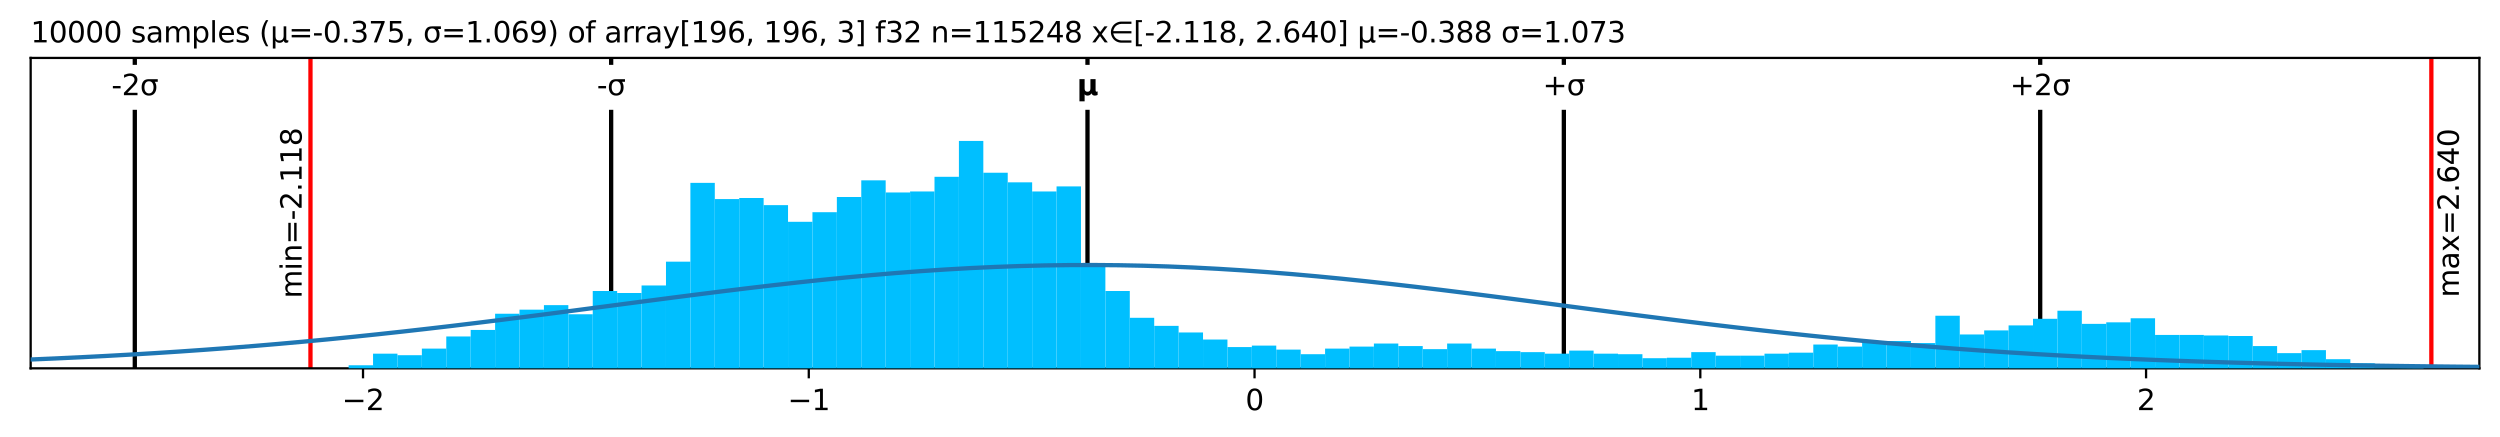 <?xml version="1.0" encoding="utf-8" standalone="no"?>
<!DOCTYPE svg PUBLIC "-//W3C//DTD SVG 1.1//EN"
  "http://www.w3.org/Graphics/SVG/1.1/DTD/svg11.dtd">
<svg xmlns:xlink="http://www.w3.org/1999/xlink" width="872.4pt" height="152.406pt" viewBox="0 0 872.4 152.406" xmlns="http://www.w3.org/2000/svg" version="1.1">
 <defs>
  <style type="text/css">*{stroke-linejoin: round; stroke-linecap: butt}</style>
 </defs>
 <g id="figure_1">
  <g id="patch_1">
   <path d="M 0 152.406 
L 872.4 152.406 
L 872.4 0 
L 0 0 
z
" style="fill: #ffffff"/>
  </g>
  <g id="axes_1">
   <g id="patch_2">
    <path d="M 10.7 128.528 
L 865.2 128.528 
L 865.2 20.214 
L 10.7 20.214 
z
" style="fill: #ffffff"/>
   </g>
   <g id="matplotlib.axis_1">
    <g id="xtick_1">
     <g id="line2d_1">
      <defs>
       <path id="m8f1de1206a" d="M 0 0 
L 0 3.5 
" style="stroke: #000000; stroke-width: 0.8"/>
      </defs>
      <g>
       <use xlink:href="#m8f1de1206a" x="126.68" y="128.528" style="stroke: #000000; stroke-width: 0.8"/>
      </g>
     </g>
     <g id="text_1">
      <!-- −2 -->
      <g transform="translate(119.309 143.127) scale(0.1 -0.1)">
       <defs>
        <path id="DejaVuSans-2212" d="M 678 2272 
L 4684 2272 
L 4684 1741 
L 678 1741 
L 678 2272 
z
" transform="scale(0.016)"/>
        <path id="DejaVuSans-32" d="M 1228 531 
L 3431 531 
L 3431 0 
L 469 0 
L 469 531 
Q 828 903 1448 1529 
Q 2069 2156 2228 2338 
Q 2531 2678 2651 2914 
Q 2772 3150 2772 3378 
Q 2772 3750 2511 3984 
Q 2250 4219 1831 4219 
Q 1534 4219 1204 4116 
Q 875 4013 500 3803 
L 500 4441 
Q 881 4594 1212 4672 
Q 1544 4750 1819 4750 
Q 2544 4750 2975 4387 
Q 3406 4025 3406 3419 
Q 3406 3131 3298 2873 
Q 3191 2616 2906 2266 
Q 2828 2175 2409 1742 
Q 1991 1309 1228 531 
z
" transform="scale(0.016)"/>
       </defs>
       <use xlink:href="#DejaVuSans-2212"/>
       <use xlink:href="#DejaVuSans-32" x="83.789"/>
      </g>
     </g>
    </g>
    <g id="xtick_2">
     <g id="line2d_2">
      <g>
       <use xlink:href="#m8f1de1206a" x="282.233" y="128.528" style="stroke: #000000; stroke-width: 0.8"/>
      </g>
     </g>
     <g id="text_2">
      <!-- −1 -->
      <g transform="translate(274.862 143.127) scale(0.1 -0.1)">
       <defs>
        <path id="DejaVuSans-31" d="M 794 531 
L 1825 531 
L 1825 4091 
L 703 3866 
L 703 4441 
L 1819 4666 
L 2450 4666 
L 2450 531 
L 3481 531 
L 3481 0 
L 794 0 
L 794 531 
z
" transform="scale(0.016)"/>
       </defs>
       <use xlink:href="#DejaVuSans-2212"/>
       <use xlink:href="#DejaVuSans-31" x="83.789"/>
      </g>
     </g>
    </g>
    <g id="xtick_3">
     <g id="line2d_3">
      <g>
       <use xlink:href="#m8f1de1206a" x="437.785" y="128.528" style="stroke: #000000; stroke-width: 0.8"/>
      </g>
     </g>
     <g id="text_3">
      <!-- 0 -->
      <g transform="translate(434.604 143.127) scale(0.1 -0.1)">
       <defs>
        <path id="DejaVuSans-30" d="M 2034 4250 
Q 1547 4250 1301 3770 
Q 1056 3291 1056 2328 
Q 1056 1369 1301 889 
Q 1547 409 2034 409 
Q 2525 409 2770 889 
Q 3016 1369 3016 2328 
Q 3016 3291 2770 3770 
Q 2525 4250 2034 4250 
z
M 2034 4750 
Q 2819 4750 3233 4129 
Q 3647 3509 3647 2328 
Q 3647 1150 3233 529 
Q 2819 -91 2034 -91 
Q 1250 -91 836 529 
Q 422 1150 422 2328 
Q 422 3509 836 4129 
Q 1250 4750 2034 4750 
z
" transform="scale(0.016)"/>
       </defs>
       <use xlink:href="#DejaVuSans-30"/>
      </g>
     </g>
    </g>
    <g id="xtick_4">
     <g id="line2d_4">
      <g>
       <use xlink:href="#m8f1de1206a" x="593.338" y="128.528" style="stroke: #000000; stroke-width: 0.8"/>
      </g>
     </g>
     <g id="text_4">
      <!-- 1 -->
      <g transform="translate(590.157 143.127) scale(0.1 -0.1)">
       <use xlink:href="#DejaVuSans-31"/>
      </g>
     </g>
    </g>
    <g id="xtick_5">
     <g id="line2d_5">
      <g>
       <use xlink:href="#m8f1de1206a" x="748.891" y="128.528" style="stroke: #000000; stroke-width: 0.8"/>
      </g>
     </g>
     <g id="text_5">
      <!-- 2 -->
      <g transform="translate(745.71 143.127) scale(0.1 -0.1)">
       <use xlink:href="#DejaVuSans-32"/>
      </g>
     </g>
    </g>
   </g>
   <g id="matplotlib.axis_2"/>
   <g id="line2d_6">
    <path d="M 47.04 128.528 
L 47.04 20.214 
" clip-path="url(#pc12b36b30b)" style="fill: none; stroke: #000000; stroke-width: 1.5; stroke-linecap: square"/>
   </g>
   <g id="line2d_7">
    <path d="M 213.267 128.528 
L 213.267 20.214 
" clip-path="url(#pc12b36b30b)" style="fill: none; stroke: #000000; stroke-width: 1.5; stroke-linecap: square"/>
   </g>
   <g id="line2d_8">
    <path d="M 379.493 128.528 
L 379.493 20.214 
" clip-path="url(#pc12b36b30b)" style="fill: none; stroke: #000000; stroke-width: 1.5; stroke-linecap: square"/>
   </g>
   <g id="line2d_9">
    <path d="M 545.719 128.528 
L 545.719 20.214 
" clip-path="url(#pc12b36b30b)" style="fill: none; stroke: #000000; stroke-width: 1.5; stroke-linecap: square"/>
   </g>
   <g id="line2d_10">
    <path d="M 711.945 128.528 
L 711.945 20.214 
" clip-path="url(#pc12b36b30b)" style="fill: none; stroke: #000000; stroke-width: 1.5; stroke-linecap: square"/>
   </g>
   <g id="line2d_11">
    <path d="M 108.34 128.528 
L 108.34 20.214 
" clip-path="url(#pc12b36b30b)" style="fill: none; stroke: #ff0000; stroke-width: 1.5; stroke-linecap: square"/>
   </g>
   <g id="line2d_12">
    <path d="M 848.445 128.528 
L 848.445 20.214 
" clip-path="url(#pc12b36b30b)" style="fill: none; stroke: #ff0000; stroke-width: 1.5; stroke-linecap: square"/>
   </g>
   <g id="patch_3">
    <path d="M 10.7 128.528 
L 10.7 20.214 
" style="fill: none; stroke: #000000; stroke-width: 0.8; stroke-linejoin: miter; stroke-linecap: square"/>
   </g>
   <g id="patch_4">
    <path d="M 865.2 128.528 
L 865.2 20.214 
" style="fill: none; stroke: #000000; stroke-width: 0.8; stroke-linejoin: miter; stroke-linecap: square"/>
   </g>
   <g id="patch_5">
    <path d="M 10.7 128.528 
L 865.2 128.528 
" style="fill: none; stroke: #000000; stroke-width: 0.8; stroke-linejoin: miter; stroke-linecap: square"/>
   </g>
   <g id="patch_6">
    <path d="M 10.7 20.214 
L 865.2 20.214 
" style="fill: none; stroke: #000000; stroke-width: 0.8; stroke-linejoin: miter; stroke-linecap: square"/>
   </g>
   <g id="text_6">
    <g id="patch_7">
     <path d="M 107.34 104.107 
L 107.34 44.635 
Q 107.34 44.635 107.34 44.635 
L 97.662 44.635 
Q 97.662 44.635 97.662 44.635 
L 97.662 104.107 
Q 97.662 104.107 97.662 104.107 
L 107.34 104.107 
Q 107.34 104.107 107.34 104.107 
z
" style="fill: #ffffff"/>
    </g>
    <!-- min=-2.118 -->
    <g transform="translate(105.26 104.107) rotate(-90) scale(0.1 -0.1)">
     <defs>
      <path id="DejaVuSans-6d" d="M 3328 2828 
Q 3544 3216 3844 3400 
Q 4144 3584 4550 3584 
Q 5097 3584 5394 3201 
Q 5691 2819 5691 2113 
L 5691 0 
L 5113 0 
L 5113 2094 
Q 5113 2597 4934 2840 
Q 4756 3084 4391 3084 
Q 3944 3084 3684 2787 
Q 3425 2491 3425 1978 
L 3425 0 
L 2847 0 
L 2847 2094 
Q 2847 2600 2669 2842 
Q 2491 3084 2119 3084 
Q 1678 3084 1418 2786 
Q 1159 2488 1159 1978 
L 1159 0 
L 581 0 
L 581 3500 
L 1159 3500 
L 1159 2956 
Q 1356 3278 1631 3431 
Q 1906 3584 2284 3584 
Q 2666 3584 2933 3390 
Q 3200 3197 3328 2828 
z
" transform="scale(0.016)"/>
      <path id="DejaVuSans-69" d="M 603 3500 
L 1178 3500 
L 1178 0 
L 603 0 
L 603 3500 
z
M 603 4863 
L 1178 4863 
L 1178 4134 
L 603 4134 
L 603 4863 
z
" transform="scale(0.016)"/>
      <path id="DejaVuSans-6e" d="M 3513 2113 
L 3513 0 
L 2938 0 
L 2938 2094 
Q 2938 2591 2744 2837 
Q 2550 3084 2163 3084 
Q 1697 3084 1428 2787 
Q 1159 2491 1159 1978 
L 1159 0 
L 581 0 
L 581 3500 
L 1159 3500 
L 1159 2956 
Q 1366 3272 1645 3428 
Q 1925 3584 2291 3584 
Q 2894 3584 3203 3211 
Q 3513 2838 3513 2113 
z
" transform="scale(0.016)"/>
      <path id="DejaVuSans-3d" d="M 678 2906 
L 4684 2906 
L 4684 2381 
L 678 2381 
L 678 2906 
z
M 678 1631 
L 4684 1631 
L 4684 1100 
L 678 1100 
L 678 1631 
z
" transform="scale(0.016)"/>
      <path id="DejaVuSans-2d" d="M 313 2009 
L 1997 2009 
L 1997 1497 
L 313 1497 
L 313 2009 
z
" transform="scale(0.016)"/>
      <path id="DejaVuSans-2e" d="M 684 794 
L 1344 794 
L 1344 0 
L 684 0 
L 684 794 
z
" transform="scale(0.016)"/>
      <path id="DejaVuSans-38" d="M 2034 2216 
Q 1584 2216 1326 1975 
Q 1069 1734 1069 1313 
Q 1069 891 1326 650 
Q 1584 409 2034 409 
Q 2484 409 2743 651 
Q 3003 894 3003 1313 
Q 3003 1734 2745 1975 
Q 2488 2216 2034 2216 
z
M 1403 2484 
Q 997 2584 770 2862 
Q 544 3141 544 3541 
Q 544 4100 942 4425 
Q 1341 4750 2034 4750 
Q 2731 4750 3128 4425 
Q 3525 4100 3525 3541 
Q 3525 3141 3298 2862 
Q 3072 2584 2669 2484 
Q 3125 2378 3379 2068 
Q 3634 1759 3634 1313 
Q 3634 634 3220 271 
Q 2806 -91 2034 -91 
Q 1263 -91 848 271 
Q 434 634 434 1313 
Q 434 1759 690 2068 
Q 947 2378 1403 2484 
z
M 1172 3481 
Q 1172 3119 1398 2916 
Q 1625 2713 2034 2713 
Q 2441 2713 2670 2916 
Q 2900 3119 2900 3481 
Q 2900 3844 2670 4047 
Q 2441 4250 2034 4250 
Q 1625 4250 1398 4047 
Q 1172 3844 1172 3481 
z
" transform="scale(0.016)"/>
     </defs>
     <use xlink:href="#DejaVuSans-6d"/>
     <use xlink:href="#DejaVuSans-69" x="97.412"/>
     <use xlink:href="#DejaVuSans-6e" x="125.195"/>
     <use xlink:href="#DejaVuSans-3d" x="188.574"/>
     <use xlink:href="#DejaVuSans-2d" x="272.363"/>
     <use xlink:href="#DejaVuSans-32" x="308.447"/>
     <use xlink:href="#DejaVuSans-2e" x="372.07"/>
     <use xlink:href="#DejaVuSans-31" x="403.857"/>
     <use xlink:href="#DejaVuSans-31" x="467.48"/>
     <use xlink:href="#DejaVuSans-38" x="531.104"/>
    </g>
   </g>
   <g id="text_7">
    <g id="patch_8">
     <path d="M 860.123 103.769 
L 860.123 44.973 
Q 860.123 44.973 860.123 44.973 
L 850.445 44.973 
Q 850.445 44.973 850.445 44.973 
L 850.445 103.769 
Q 850.445 103.769 850.445 103.769 
L 860.123 103.769 
Q 860.123 103.769 860.123 103.769 
z
" style="fill: #ffffff"/>
    </g>
    <!-- max=2.640 -->
    <g transform="translate(858.043 103.769) rotate(-90) scale(0.1 -0.1)">
     <defs>
      <path id="DejaVuSans-61" d="M 2194 1759 
Q 1497 1759 1228 1600 
Q 959 1441 959 1056 
Q 959 750 1161 570 
Q 1363 391 1709 391 
Q 2188 391 2477 730 
Q 2766 1069 2766 1631 
L 2766 1759 
L 2194 1759 
z
M 3341 1997 
L 3341 0 
L 2766 0 
L 2766 531 
Q 2569 213 2275 61 
Q 1981 -91 1556 -91 
Q 1019 -91 701 211 
Q 384 513 384 1019 
Q 384 1609 779 1909 
Q 1175 2209 1959 2209 
L 2766 2209 
L 2766 2266 
Q 2766 2663 2505 2880 
Q 2244 3097 1772 3097 
Q 1472 3097 1187 3025 
Q 903 2953 641 2809 
L 641 3341 
Q 956 3463 1253 3523 
Q 1550 3584 1831 3584 
Q 2591 3584 2966 3190 
Q 3341 2797 3341 1997 
z
" transform="scale(0.016)"/>
      <path id="DejaVuSans-78" d="M 3513 3500 
L 2247 1797 
L 3578 0 
L 2900 0 
L 1881 1375 
L 863 0 
L 184 0 
L 1544 1831 
L 300 3500 
L 978 3500 
L 1906 2253 
L 2834 3500 
L 3513 3500 
z
" transform="scale(0.016)"/>
      <path id="DejaVuSans-36" d="M 2113 2584 
Q 1688 2584 1439 2293 
Q 1191 2003 1191 1497 
Q 1191 994 1439 701 
Q 1688 409 2113 409 
Q 2538 409 2786 701 
Q 3034 994 3034 1497 
Q 3034 2003 2786 2293 
Q 2538 2584 2113 2584 
z
M 3366 4563 
L 3366 3988 
Q 3128 4100 2886 4159 
Q 2644 4219 2406 4219 
Q 1781 4219 1451 3797 
Q 1122 3375 1075 2522 
Q 1259 2794 1537 2939 
Q 1816 3084 2150 3084 
Q 2853 3084 3261 2657 
Q 3669 2231 3669 1497 
Q 3669 778 3244 343 
Q 2819 -91 2113 -91 
Q 1303 -91 875 529 
Q 447 1150 447 2328 
Q 447 3434 972 4092 
Q 1497 4750 2381 4750 
Q 2619 4750 2861 4703 
Q 3103 4656 3366 4563 
z
" transform="scale(0.016)"/>
      <path id="DejaVuSans-34" d="M 2419 4116 
L 825 1625 
L 2419 1625 
L 2419 4116 
z
M 2253 4666 
L 3047 4666 
L 3047 1625 
L 3713 1625 
L 3713 1100 
L 3047 1100 
L 3047 0 
L 2419 0 
L 2419 1100 
L 313 1100 
L 313 1709 
L 2253 4666 
z
" transform="scale(0.016)"/>
     </defs>
     <use xlink:href="#DejaVuSans-6d"/>
     <use xlink:href="#DejaVuSans-61" x="97.412"/>
     <use xlink:href="#DejaVuSans-78" x="158.691"/>
     <use xlink:href="#DejaVuSans-3d" x="217.871"/>
     <use xlink:href="#DejaVuSans-32" x="301.66"/>
     <use xlink:href="#DejaVuSans-2e" x="365.283"/>
     <use xlink:href="#DejaVuSans-36" x="397.07"/>
     <use xlink:href="#DejaVuSans-34" x="460.693"/>
     <use xlink:href="#DejaVuSans-30" x="524.316"/>
    </g>
   </g>
   <g id="text_8">
    <!-- 10000 samples (μ=-0.375, σ=1.069) of array[196, 196, 3] f32 n=115248 x∈[-2.118, 2.640] μ=-0.388 σ=1.073 -->
    <g transform="translate(10.7 14.798) scale(0.1 -0.1)">
     <defs>
      <path id="DejaVuSans-20" transform="scale(0.016)"/>
      <path id="DejaVuSans-73" d="M 2834 3397 
L 2834 2853 
Q 2591 2978 2328 3040 
Q 2066 3103 1784 3103 
Q 1356 3103 1142 2972 
Q 928 2841 928 2578 
Q 928 2378 1081 2264 
Q 1234 2150 1697 2047 
L 1894 2003 
Q 2506 1872 2764 1633 
Q 3022 1394 3022 966 
Q 3022 478 2636 193 
Q 2250 -91 1575 -91 
Q 1294 -91 989 -36 
Q 684 19 347 128 
L 347 722 
Q 666 556 975 473 
Q 1284 391 1588 391 
Q 1994 391 2212 530 
Q 2431 669 2431 922 
Q 2431 1156 2273 1281 
Q 2116 1406 1581 1522 
L 1381 1569 
Q 847 1681 609 1914 
Q 372 2147 372 2553 
Q 372 3047 722 3315 
Q 1072 3584 1716 3584 
Q 2034 3584 2315 3537 
Q 2597 3491 2834 3397 
z
" transform="scale(0.016)"/>
      <path id="DejaVuSans-70" d="M 1159 525 
L 1159 -1331 
L 581 -1331 
L 581 3500 
L 1159 3500 
L 1159 2969 
Q 1341 3281 1617 3432 
Q 1894 3584 2278 3584 
Q 2916 3584 3314 3078 
Q 3713 2572 3713 1747 
Q 3713 922 3314 415 
Q 2916 -91 2278 -91 
Q 1894 -91 1617 61 
Q 1341 213 1159 525 
z
M 3116 1747 
Q 3116 2381 2855 2742 
Q 2594 3103 2138 3103 
Q 1681 3103 1420 2742 
Q 1159 2381 1159 1747 
Q 1159 1113 1420 752 
Q 1681 391 2138 391 
Q 2594 391 2855 752 
Q 3116 1113 3116 1747 
z
" transform="scale(0.016)"/>
      <path id="DejaVuSans-6c" d="M 603 4863 
L 1178 4863 
L 1178 0 
L 603 0 
L 603 4863 
z
" transform="scale(0.016)"/>
      <path id="DejaVuSans-65" d="M 3597 1894 
L 3597 1613 
L 953 1613 
Q 991 1019 1311 708 
Q 1631 397 2203 397 
Q 2534 397 2845 478 
Q 3156 559 3463 722 
L 3463 178 
Q 3153 47 2828 -22 
Q 2503 -91 2169 -91 
Q 1331 -91 842 396 
Q 353 884 353 1716 
Q 353 2575 817 3079 
Q 1281 3584 2069 3584 
Q 2775 3584 3186 3129 
Q 3597 2675 3597 1894 
z
M 3022 2063 
Q 3016 2534 2758 2815 
Q 2500 3097 2075 3097 
Q 1594 3097 1305 2825 
Q 1016 2553 972 2059 
L 3022 2063 
z
" transform="scale(0.016)"/>
      <path id="DejaVuSans-28" d="M 1984 4856 
Q 1566 4138 1362 3434 
Q 1159 2731 1159 2009 
Q 1159 1288 1364 580 
Q 1569 -128 1984 -844 
L 1484 -844 
Q 1016 -109 783 600 
Q 550 1309 550 2009 
Q 550 2706 781 3412 
Q 1013 4119 1484 4856 
L 1984 4856 
z
" transform="scale(0.016)"/>
      <path id="DejaVuSans-3bc" d="M 544 -1331 
L 544 3500 
L 1119 3500 
L 1119 1325 
Q 1119 872 1334 640 
Q 1550 409 1972 409 
Q 2434 409 2667 671 
Q 2900 934 2900 1459 
L 2900 3500 
L 3475 3500 
L 3475 806 
Q 3475 619 3529 530 
Q 3584 441 3700 441 
Q 3728 441 3778 458 
Q 3828 475 3916 513 
L 3916 50 
Q 3788 -22 3673 -56 
Q 3559 -91 3450 -91 
Q 3234 -91 3106 31 
Q 2978 153 2931 403 
Q 2775 156 2548 32 
Q 2322 -91 2016 -91 
Q 1697 -91 1473 31 
Q 1250 153 1119 397 
L 1119 -1331 
L 544 -1331 
z
" transform="scale(0.016)"/>
      <path id="DejaVuSans-33" d="M 2597 2516 
Q 3050 2419 3304 2112 
Q 3559 1806 3559 1356 
Q 3559 666 3084 287 
Q 2609 -91 1734 -91 
Q 1441 -91 1130 -33 
Q 819 25 488 141 
L 488 750 
Q 750 597 1062 519 
Q 1375 441 1716 441 
Q 2309 441 2620 675 
Q 2931 909 2931 1356 
Q 2931 1769 2642 2001 
Q 2353 2234 1838 2234 
L 1294 2234 
L 1294 2753 
L 1863 2753 
Q 2328 2753 2575 2939 
Q 2822 3125 2822 3475 
Q 2822 3834 2567 4026 
Q 2313 4219 1838 4219 
Q 1578 4219 1281 4162 
Q 984 4106 628 3988 
L 628 4550 
Q 988 4650 1302 4700 
Q 1616 4750 1894 4750 
Q 2613 4750 3031 4423 
Q 3450 4097 3450 3541 
Q 3450 3153 3228 2886 
Q 3006 2619 2597 2516 
z
" transform="scale(0.016)"/>
      <path id="DejaVuSans-37" d="M 525 4666 
L 3525 4666 
L 3525 4397 
L 1831 0 
L 1172 0 
L 2766 4134 
L 525 4134 
L 525 4666 
z
" transform="scale(0.016)"/>
      <path id="DejaVuSans-35" d="M 691 4666 
L 3169 4666 
L 3169 4134 
L 1269 4134 
L 1269 2991 
Q 1406 3038 1543 3061 
Q 1681 3084 1819 3084 
Q 2600 3084 3056 2656 
Q 3513 2228 3513 1497 
Q 3513 744 3044 326 
Q 2575 -91 1722 -91 
Q 1428 -91 1123 -41 
Q 819 9 494 109 
L 494 744 
Q 775 591 1075 516 
Q 1375 441 1709 441 
Q 2250 441 2565 725 
Q 2881 1009 2881 1497 
Q 2881 1984 2565 2268 
Q 2250 2553 1709 2553 
Q 1456 2553 1204 2497 
Q 953 2441 691 2322 
L 691 4666 
z
" transform="scale(0.016)"/>
      <path id="DejaVuSans-2c" d="M 750 794 
L 1409 794 
L 1409 256 
L 897 -744 
L 494 -744 
L 750 256 
L 750 794 
z
" transform="scale(0.016)"/>
      <path id="DejaVuSans-3c3" d="M 1959 3044 
Q 1484 3044 1228 2700 
Q 959 2341 959 1747 
Q 959 1119 1226 758 
Q 1494 397 1959 397 
Q 2419 397 2687 759 
Q 2956 1122 2956 1747 
Q 2956 2319 2688 2700 
Q 2441 3044 1959 3044 
z
M 1959 3500 
L 3869 3500 
L 3869 2925 
L 3225 2925 
Q 3566 2438 3566 1747 
Q 3566 888 3138 400 
Q 2709 -91 1959 -91 
Q 1206 -91 781 400 
Q 353 888 353 1747 
Q 353 2613 781 3097 
Q 1134 3500 1959 3500 
z
" transform="scale(0.016)"/>
      <path id="DejaVuSans-39" d="M 703 97 
L 703 672 
Q 941 559 1184 500 
Q 1428 441 1663 441 
Q 2288 441 2617 861 
Q 2947 1281 2994 2138 
Q 2813 1869 2534 1725 
Q 2256 1581 1919 1581 
Q 1219 1581 811 2004 
Q 403 2428 403 3163 
Q 403 3881 828 4315 
Q 1253 4750 1959 4750 
Q 2769 4750 3195 4129 
Q 3622 3509 3622 2328 
Q 3622 1225 3098 567 
Q 2575 -91 1691 -91 
Q 1453 -91 1209 -44 
Q 966 3 703 97 
z
M 1959 2075 
Q 2384 2075 2632 2365 
Q 2881 2656 2881 3163 
Q 2881 3666 2632 3958 
Q 2384 4250 1959 4250 
Q 1534 4250 1286 3958 
Q 1038 3666 1038 3163 
Q 1038 2656 1286 2365 
Q 1534 2075 1959 2075 
z
" transform="scale(0.016)"/>
      <path id="DejaVuSans-29" d="M 513 4856 
L 1013 4856 
Q 1481 4119 1714 3412 
Q 1947 2706 1947 2009 
Q 1947 1309 1714 600 
Q 1481 -109 1013 -844 
L 513 -844 
Q 928 -128 1133 580 
Q 1338 1288 1338 2009 
Q 1338 2731 1133 3434 
Q 928 4138 513 4856 
z
" transform="scale(0.016)"/>
      <path id="DejaVuSans-6f" d="M 1959 3097 
Q 1497 3097 1228 2736 
Q 959 2375 959 1747 
Q 959 1119 1226 758 
Q 1494 397 1959 397 
Q 2419 397 2687 759 
Q 2956 1122 2956 1747 
Q 2956 2369 2687 2733 
Q 2419 3097 1959 3097 
z
M 1959 3584 
Q 2709 3584 3137 3096 
Q 3566 2609 3566 1747 
Q 3566 888 3137 398 
Q 2709 -91 1959 -91 
Q 1206 -91 779 398 
Q 353 888 353 1747 
Q 353 2609 779 3096 
Q 1206 3584 1959 3584 
z
" transform="scale(0.016)"/>
      <path id="DejaVuSans-66" d="M 2375 4863 
L 2375 4384 
L 1825 4384 
Q 1516 4384 1395 4259 
Q 1275 4134 1275 3809 
L 1275 3500 
L 2222 3500 
L 2222 3053 
L 1275 3053 
L 1275 0 
L 697 0 
L 697 3053 
L 147 3053 
L 147 3500 
L 697 3500 
L 697 3744 
Q 697 4328 969 4595 
Q 1241 4863 1831 4863 
L 2375 4863 
z
" transform="scale(0.016)"/>
      <path id="DejaVuSans-72" d="M 2631 2963 
Q 2534 3019 2420 3045 
Q 2306 3072 2169 3072 
Q 1681 3072 1420 2755 
Q 1159 2438 1159 1844 
L 1159 0 
L 581 0 
L 581 3500 
L 1159 3500 
L 1159 2956 
Q 1341 3275 1631 3429 
Q 1922 3584 2338 3584 
Q 2397 3584 2469 3576 
Q 2541 3569 2628 3553 
L 2631 2963 
z
" transform="scale(0.016)"/>
      <path id="DejaVuSans-79" d="M 2059 -325 
Q 1816 -950 1584 -1140 
Q 1353 -1331 966 -1331 
L 506 -1331 
L 506 -850 
L 844 -850 
Q 1081 -850 1212 -737 
Q 1344 -625 1503 -206 
L 1606 56 
L 191 3500 
L 800 3500 
L 1894 763 
L 2988 3500 
L 3597 3500 
L 2059 -325 
z
" transform="scale(0.016)"/>
      <path id="DejaVuSans-5b" d="M 550 4863 
L 1875 4863 
L 1875 4416 
L 1125 4416 
L 1125 -397 
L 1875 -397 
L 1875 -844 
L 550 -844 
L 550 4863 
z
" transform="scale(0.016)"/>
      <path id="DejaVuSans-5d" d="M 1947 4863 
L 1947 -844 
L 622 -844 
L 622 -397 
L 1369 -397 
L 1369 4416 
L 622 4416 
L 622 4863 
L 1947 4863 
z
" transform="scale(0.016)"/>
      <path id="DejaVuSans-2208" d="M 1072 1959 
Q 1094 1728 1291 1353 
Q 1522 919 1959 675 
Q 2388 438 2850 434 
L 5028 434 
L 5028 -63 
L 2850 -63 
Q 2250 -63 1695 246 
Q 1141 556 844 1106 
Q 547 1656 547 2241 
Q 547 2819 844 3369 
Q 1141 3919 1695 4231 
Q 2250 4544 2850 4544 
L 5028 4544 
L 5028 4047 
L 2850 4047 
Q 2388 4044 1959 3803 
Q 1525 3556 1291 3125 
Q 1091 2750 1063 2459 
L 5028 2459 
L 5028 1959 
L 1072 1959 
z
" transform="scale(0.016)"/>
     </defs>
     <use xlink:href="#DejaVuSans-31"/>
     <use xlink:href="#DejaVuSans-30" x="63.623"/>
     <use xlink:href="#DejaVuSans-30" x="127.246"/>
     <use xlink:href="#DejaVuSans-30" x="190.869"/>
     <use xlink:href="#DejaVuSans-30" x="254.492"/>
     <use xlink:href="#DejaVuSans-20" x="318.115"/>
     <use xlink:href="#DejaVuSans-73" x="349.902"/>
     <use xlink:href="#DejaVuSans-61" x="402.002"/>
     <use xlink:href="#DejaVuSans-6d" x="463.281"/>
     <use xlink:href="#DejaVuSans-70" x="560.693"/>
     <use xlink:href="#DejaVuSans-6c" x="624.17"/>
     <use xlink:href="#DejaVuSans-65" x="651.953"/>
     <use xlink:href="#DejaVuSans-73" x="713.477"/>
     <use xlink:href="#DejaVuSans-20" x="765.576"/>
     <use xlink:href="#DejaVuSans-28" x="797.363"/>
     <use xlink:href="#DejaVuSans-3bc" x="836.377"/>
     <use xlink:href="#DejaVuSans-3d" x="900"/>
     <use xlink:href="#DejaVuSans-2d" x="983.789"/>
     <use xlink:href="#DejaVuSans-30" x="1019.873"/>
     <use xlink:href="#DejaVuSans-2e" x="1083.496"/>
     <use xlink:href="#DejaVuSans-33" x="1115.283"/>
     <use xlink:href="#DejaVuSans-37" x="1178.906"/>
     <use xlink:href="#DejaVuSans-35" x="1242.529"/>
     <use xlink:href="#DejaVuSans-2c" x="1306.152"/>
     <use xlink:href="#DejaVuSans-20" x="1337.939"/>
     <use xlink:href="#DejaVuSans-3c3" x="1369.727"/>
     <use xlink:href="#DejaVuSans-3d" x="1433.105"/>
     <use xlink:href="#DejaVuSans-31" x="1516.895"/>
     <use xlink:href="#DejaVuSans-2e" x="1580.518"/>
     <use xlink:href="#DejaVuSans-30" x="1612.305"/>
     <use xlink:href="#DejaVuSans-36" x="1675.928"/>
     <use xlink:href="#DejaVuSans-39" x="1739.551"/>
     <use xlink:href="#DejaVuSans-29" x="1803.174"/>
     <use xlink:href="#DejaVuSans-20" x="1842.188"/>
     <use xlink:href="#DejaVuSans-6f" x="1873.975"/>
     <use xlink:href="#DejaVuSans-66" x="1935.156"/>
     <use xlink:href="#DejaVuSans-20" x="1970.361"/>
     <use xlink:href="#DejaVuSans-61" x="2002.148"/>
     <use xlink:href="#DejaVuSans-72" x="2063.428"/>
     <use xlink:href="#DejaVuSans-72" x="2102.791"/>
     <use xlink:href="#DejaVuSans-61" x="2143.904"/>
     <use xlink:href="#DejaVuSans-79" x="2205.184"/>
     <use xlink:href="#DejaVuSans-5b" x="2264.363"/>
     <use xlink:href="#DejaVuSans-31" x="2303.377"/>
     <use xlink:href="#DejaVuSans-39" x="2367"/>
     <use xlink:href="#DejaVuSans-36" x="2430.623"/>
     <use xlink:href="#DejaVuSans-2c" x="2494.246"/>
     <use xlink:href="#DejaVuSans-20" x="2526.033"/>
     <use xlink:href="#DejaVuSans-31" x="2557.82"/>
     <use xlink:href="#DejaVuSans-39" x="2621.443"/>
     <use xlink:href="#DejaVuSans-36" x="2685.066"/>
     <use xlink:href="#DejaVuSans-2c" x="2748.689"/>
     <use xlink:href="#DejaVuSans-20" x="2780.477"/>
     <use xlink:href="#DejaVuSans-33" x="2812.264"/>
     <use xlink:href="#DejaVuSans-5d" x="2875.887"/>
     <use xlink:href="#DejaVuSans-20" x="2914.9"/>
     <use xlink:href="#DejaVuSans-66" x="2946.688"/>
     <use xlink:href="#DejaVuSans-33" x="2981.893"/>
     <use xlink:href="#DejaVuSans-32" x="3045.516"/>
     <use xlink:href="#DejaVuSans-20" x="3109.139"/>
     <use xlink:href="#DejaVuSans-6e" x="3140.926"/>
     <use xlink:href="#DejaVuSans-3d" x="3204.305"/>
     <use xlink:href="#DejaVuSans-31" x="3288.094"/>
     <use xlink:href="#DejaVuSans-31" x="3351.717"/>
     <use xlink:href="#DejaVuSans-35" x="3415.34"/>
     <use xlink:href="#DejaVuSans-32" x="3478.963"/>
     <use xlink:href="#DejaVuSans-34" x="3542.586"/>
     <use xlink:href="#DejaVuSans-38" x="3606.209"/>
     <use xlink:href="#DejaVuSans-20" x="3669.832"/>
     <use xlink:href="#DejaVuSans-78" x="3701.619"/>
     <use xlink:href="#DejaVuSans-2208" x="3760.799"/>
     <use xlink:href="#DejaVuSans-5b" x="3847.908"/>
     <use xlink:href="#DejaVuSans-2d" x="3886.922"/>
     <use xlink:href="#DejaVuSans-32" x="3923.006"/>
     <use xlink:href="#DejaVuSans-2e" x="3986.629"/>
     <use xlink:href="#DejaVuSans-31" x="4018.416"/>
     <use xlink:href="#DejaVuSans-31" x="4082.039"/>
     <use xlink:href="#DejaVuSans-38" x="4145.662"/>
     <use xlink:href="#DejaVuSans-2c" x="4209.285"/>
     <use xlink:href="#DejaVuSans-20" x="4241.072"/>
     <use xlink:href="#DejaVuSans-32" x="4272.859"/>
     <use xlink:href="#DejaVuSans-2e" x="4336.482"/>
     <use xlink:href="#DejaVuSans-36" x="4368.27"/>
     <use xlink:href="#DejaVuSans-34" x="4431.893"/>
     <use xlink:href="#DejaVuSans-30" x="4495.516"/>
     <use xlink:href="#DejaVuSans-5d" x="4559.139"/>
     <use xlink:href="#DejaVuSans-20" x="4598.152"/>
     <use xlink:href="#DejaVuSans-3bc" x="4629.939"/>
     <use xlink:href="#DejaVuSans-3d" x="4693.562"/>
     <use xlink:href="#DejaVuSans-2d" x="4777.352"/>
     <use xlink:href="#DejaVuSans-30" x="4813.436"/>
     <use xlink:href="#DejaVuSans-2e" x="4877.059"/>
     <use xlink:href="#DejaVuSans-33" x="4908.846"/>
     <use xlink:href="#DejaVuSans-38" x="4972.469"/>
     <use xlink:href="#DejaVuSans-38" x="5036.092"/>
     <use xlink:href="#DejaVuSans-20" x="5099.715"/>
     <use xlink:href="#DejaVuSans-3c3" x="5131.502"/>
     <use xlink:href="#DejaVuSans-3d" x="5194.881"/>
     <use xlink:href="#DejaVuSans-31" x="5278.67"/>
     <use xlink:href="#DejaVuSans-2e" x="5342.293"/>
     <use xlink:href="#DejaVuSans-30" x="5374.08"/>
     <use xlink:href="#DejaVuSans-37" x="5437.703"/>
     <use xlink:href="#DejaVuSans-33" x="5501.326"/>
    </g>
   </g>
   <g id="patch_9">
    <path d="M 121.659 128.528 
L 130.177 128.528 
L 130.177 127.47 
L 121.659 127.47 
z
" clip-path="url(#pc12b36b30b)" style="fill: #00bfff"/>
   </g>
   <g id="patch_10">
    <path d="M 130.177 128.528 
L 138.696 128.528 
L 138.696 123.414 
L 130.177 123.414 
z
" clip-path="url(#pc12b36b30b)" style="fill: #00bfff"/>
   </g>
   <g id="patch_11">
    <path d="M 138.696 128.528 
L 147.214 128.528 
L 147.214 123.943 
L 138.696 123.943 
z
" clip-path="url(#pc12b36b30b)" style="fill: #00bfff"/>
   </g>
   <g id="patch_12">
    <path d="M 147.214 128.528 
L 155.733 128.528 
L 155.733 121.651 
L 147.214 121.651 
z
" clip-path="url(#pc12b36b30b)" style="fill: #00bfff"/>
   </g>
   <g id="patch_13">
    <path d="M 155.733 128.528 
L 164.251 128.528 
L 164.251 117.419 
L 155.733 117.419 
z
" clip-path="url(#pc12b36b30b)" style="fill: #00bfff"/>
   </g>
   <g id="patch_14">
    <path d="M 164.251 128.528 
L 172.77 128.528 
L 172.77 115.127 
L 164.251 115.127 
z
" clip-path="url(#pc12b36b30b)" style="fill: #00bfff"/>
   </g>
   <g id="patch_15">
    <path d="M 172.77 128.528 
L 181.289 128.528 
L 181.289 109.484 
L 172.77 109.484 
z
" clip-path="url(#pc12b36b30b)" style="fill: #00bfff"/>
   </g>
   <g id="patch_16">
    <path d="M 181.289 128.528 
L 189.807 128.528 
L 189.807 108.073 
L 181.289 108.073 
z
" clip-path="url(#pc12b36b30b)" style="fill: #00bfff"/>
   </g>
   <g id="patch_17">
    <path d="M 189.807 128.528 
L 198.326 128.528 
L 198.326 106.486 
L 189.807 106.486 
z
" clip-path="url(#pc12b36b30b)" style="fill: #00bfff"/>
   </g>
   <g id="patch_18">
    <path d="M 198.326 128.528 
L 206.844 128.528 
L 206.844 109.66 
L 198.326 109.66 
z
" clip-path="url(#pc12b36b30b)" style="fill: #00bfff"/>
   </g>
   <g id="patch_19">
    <path d="M 206.844 128.528 
L 215.363 128.528 
L 215.363 101.549 
L 206.844 101.549 
z
" clip-path="url(#pc12b36b30b)" style="fill: #00bfff"/>
   </g>
   <g id="patch_20">
    <path d="M 215.363 128.528 
L 223.881 128.528 
L 223.881 102.254 
L 215.363 102.254 
z
" clip-path="url(#pc12b36b30b)" style="fill: #00bfff"/>
   </g>
   <g id="patch_21">
    <path d="M 223.881 128.528 
L 232.4 128.528 
L 232.4 99.609 
L 223.881 99.609 
z
" clip-path="url(#pc12b36b30b)" style="fill: #00bfff"/>
   </g>
   <g id="patch_22">
    <path d="M 232.4 128.528 
L 240.918 128.528 
L 240.918 91.321 
L 232.4 91.321 
z
" clip-path="url(#pc12b36b30b)" style="fill: #00bfff"/>
   </g>
   <g id="patch_23">
    <path d="M 240.918 128.528 
L 249.437 128.528 
L 249.437 63.813 
L 240.918 63.813 
z
" clip-path="url(#pc12b36b30b)" style="fill: #00bfff"/>
   </g>
   <g id="patch_24">
    <path d="M 249.437 128.528 
L 257.955 128.528 
L 257.955 69.456 
L 249.437 69.456 
z
" clip-path="url(#pc12b36b30b)" style="fill: #00bfff"/>
   </g>
   <g id="patch_25">
    <path d="M 257.955 128.528 
L 266.474 128.528 
L 266.474 69.103 
L 257.955 69.103 
z
" clip-path="url(#pc12b36b30b)" style="fill: #00bfff"/>
   </g>
   <g id="patch_26">
    <path d="M 266.474 128.528 
L 274.992 128.528 
L 274.992 71.572 
L 266.474 71.572 
z
" clip-path="url(#pc12b36b30b)" style="fill: #00bfff"/>
   </g>
   <g id="patch_27">
    <path d="M 274.992 128.528 
L 283.511 128.528 
L 283.511 77.391 
L 274.992 77.391 
z
" clip-path="url(#pc12b36b30b)" style="fill: #00bfff"/>
   </g>
   <g id="patch_28">
    <path d="M 283.511 128.528 
L 292.029 128.528 
L 292.029 74.041 
L 283.511 74.041 
z
" clip-path="url(#pc12b36b30b)" style="fill: #00bfff"/>
   </g>
   <g id="patch_29">
    <path d="M 292.029 128.528 
L 300.548 128.528 
L 300.548 68.75 
L 292.029 68.75 
z
" clip-path="url(#pc12b36b30b)" style="fill: #00bfff"/>
   </g>
   <g id="patch_30">
    <path d="M 300.548 128.528 
L 309.066 128.528 
L 309.066 62.931 
L 300.548 62.931 
z
" clip-path="url(#pc12b36b30b)" style="fill: #00bfff"/>
   </g>
   <g id="patch_31">
    <path d="M 309.066 128.528 
L 317.585 128.528 
L 317.585 67.163 
L 309.066 67.163 
z
" clip-path="url(#pc12b36b30b)" style="fill: #00bfff"/>
   </g>
   <g id="patch_32">
    <path d="M 317.585 128.528 
L 326.103 128.528 
L 326.103 66.811 
L 317.585 66.811 
z
" clip-path="url(#pc12b36b30b)" style="fill: #00bfff"/>
   </g>
   <g id="patch_33">
    <path d="M 326.103 128.528 
L 334.622 128.528 
L 334.622 61.697 
L 326.103 61.697 
z
" clip-path="url(#pc12b36b30b)" style="fill: #00bfff"/>
   </g>
   <g id="patch_34">
    <path d="M 334.622 128.528 
L 343.14 128.528 
L 343.14 49.177 
L 334.622 49.177 
z
" clip-path="url(#pc12b36b30b)" style="fill: #00bfff"/>
   </g>
   <g id="patch_35">
    <path d="M 343.14 128.528 
L 351.659 128.528 
L 351.659 60.286 
L 343.14 60.286 
z
" clip-path="url(#pc12b36b30b)" style="fill: #00bfff"/>
   </g>
   <g id="patch_36">
    <path d="M 351.659 128.528 
L 360.178 128.528 
L 360.178 63.637 
L 351.659 63.637 
z
" clip-path="url(#pc12b36b30b)" style="fill: #00bfff"/>
   </g>
   <g id="patch_37">
    <path d="M 360.178 128.528 
L 368.696 128.528 
L 368.696 66.811 
L 360.178 66.811 
z
" clip-path="url(#pc12b36b30b)" style="fill: #00bfff"/>
   </g>
   <g id="patch_38">
    <path d="M 368.696 128.528 
L 377.215 128.528 
L 377.215 65.047 
L 368.696 65.047 
z
" clip-path="url(#pc12b36b30b)" style="fill: #00bfff"/>
   </g>
   <g id="patch_39">
    <path d="M 377.215 128.528 
L 385.733 128.528 
L 385.733 92.203 
L 377.215 92.203 
z
" clip-path="url(#pc12b36b30b)" style="fill: #00bfff"/>
   </g>
   <g id="patch_40">
    <path d="M 385.733 128.528 
L 394.252 128.528 
L 394.252 101.549 
L 385.733 101.549 
z
" clip-path="url(#pc12b36b30b)" style="fill: #00bfff"/>
   </g>
   <g id="patch_41">
    <path d="M 394.252 128.528 
L 402.77 128.528 
L 402.77 110.895 
L 394.252 110.895 
z
" clip-path="url(#pc12b36b30b)" style="fill: #00bfff"/>
   </g>
   <g id="patch_42">
    <path d="M 402.77 128.528 
L 411.289 128.528 
L 411.289 113.716 
L 402.77 113.716 
z
" clip-path="url(#pc12b36b30b)" style="fill: #00bfff"/>
   </g>
   <g id="patch_43">
    <path d="M 411.289 128.528 
L 419.807 128.528 
L 419.807 116.008 
L 411.289 116.008 
z
" clip-path="url(#pc12b36b30b)" style="fill: #00bfff"/>
   </g>
   <g id="patch_44">
    <path d="M 419.807 128.528 
L 428.326 128.528 
L 428.326 118.477 
L 419.807 118.477 
z
" clip-path="url(#pc12b36b30b)" style="fill: #00bfff"/>
   </g>
   <g id="patch_45">
    <path d="M 428.326 128.528 
L 436.844 128.528 
L 436.844 121.122 
L 428.326 121.122 
z
" clip-path="url(#pc12b36b30b)" style="fill: #00bfff"/>
   </g>
   <g id="patch_46">
    <path d="M 436.844 128.528 
L 445.363 128.528 
L 445.363 120.593 
L 436.844 120.593 
z
" clip-path="url(#pc12b36b30b)" style="fill: #00bfff"/>
   </g>
   <g id="patch_47">
    <path d="M 445.363 128.528 
L 453.881 128.528 
L 453.881 122.004 
L 445.363 122.004 
z
" clip-path="url(#pc12b36b30b)" style="fill: #00bfff"/>
   </g>
   <g id="patch_48">
    <path d="M 453.881 128.528 
L 462.4 128.528 
L 462.4 123.591 
L 453.881 123.591 
z
" clip-path="url(#pc12b36b30b)" style="fill: #00bfff"/>
   </g>
   <g id="patch_49">
    <path d="M 462.4 128.528 
L 470.918 128.528 
L 470.918 121.651 
L 462.4 121.651 
z
" clip-path="url(#pc12b36b30b)" style="fill: #00bfff"/>
   </g>
   <g id="patch_50">
    <path d="M 470.918 128.528 
L 479.437 128.528 
L 479.437 120.946 
L 470.918 120.946 
z
" clip-path="url(#pc12b36b30b)" style="fill: #00bfff"/>
   </g>
   <g id="patch_51">
    <path d="M 479.437 128.528 
L 487.955 128.528 
L 487.955 119.888 
L 479.437 119.888 
z
" clip-path="url(#pc12b36b30b)" style="fill: #00bfff"/>
   </g>
   <g id="patch_52">
    <path d="M 487.955 128.528 
L 496.474 128.528 
L 496.474 120.769 
L 487.955 120.769 
z
" clip-path="url(#pc12b36b30b)" style="fill: #00bfff"/>
   </g>
   <g id="patch_53">
    <path d="M 496.474 128.528 
L 504.992 128.528 
L 504.992 121.827 
L 496.474 121.827 
z
" clip-path="url(#pc12b36b30b)" style="fill: #00bfff"/>
   </g>
   <g id="patch_54">
    <path d="M 504.992 128.528 
L 513.511 128.528 
L 513.511 119.888 
L 504.992 119.888 
z
" clip-path="url(#pc12b36b30b)" style="fill: #00bfff"/>
   </g>
   <g id="patch_55">
    <path d="M 513.511 128.528 
L 522.03 128.528 
L 522.03 121.651 
L 513.511 121.651 
z
" clip-path="url(#pc12b36b30b)" style="fill: #00bfff"/>
   </g>
   <g id="patch_56">
    <path d="M 522.03 128.528 
L 530.548 128.528 
L 530.548 122.533 
L 522.03 122.533 
z
" clip-path="url(#pc12b36b30b)" style="fill: #00bfff"/>
   </g>
   <g id="patch_57">
    <path d="M 530.548 128.528 
L 539.067 128.528 
L 539.067 122.885 
L 530.548 122.885 
z
" clip-path="url(#pc12b36b30b)" style="fill: #00bfff"/>
   </g>
   <g id="patch_58">
    <path d="M 539.067 128.528 
L 547.585 128.528 
L 547.585 123.414 
L 539.067 123.414 
z
" clip-path="url(#pc12b36b30b)" style="fill: #00bfff"/>
   </g>
   <g id="patch_59">
    <path d="M 547.585 128.528 
L 556.104 128.528 
L 556.104 122.356 
L 547.585 122.356 
z
" clip-path="url(#pc12b36b30b)" style="fill: #00bfff"/>
   </g>
   <g id="patch_60">
    <path d="M 556.104 128.528 
L 564.622 128.528 
L 564.622 123.414 
L 556.104 123.414 
z
" clip-path="url(#pc12b36b30b)" style="fill: #00bfff"/>
   </g>
   <g id="patch_61">
    <path d="M 564.622 128.528 
L 573.141 128.528 
L 573.141 123.591 
L 564.622 123.591 
z
" clip-path="url(#pc12b36b30b)" style="fill: #00bfff"/>
   </g>
   <g id="patch_62">
    <path d="M 573.141 128.528 
L 581.659 128.528 
L 581.659 125.001 
L 573.141 125.001 
z
" clip-path="url(#pc12b36b30b)" style="fill: #00bfff"/>
   </g>
   <g id="patch_63">
    <path d="M 581.659 128.528 
L 590.178 128.528 
L 590.178 124.825 
L 581.659 124.825 
z
" clip-path="url(#pc12b36b30b)" style="fill: #00bfff"/>
   </g>
   <g id="patch_64">
    <path d="M 590.178 128.528 
L 598.696 128.528 
L 598.696 122.885 
L 590.178 122.885 
z
" clip-path="url(#pc12b36b30b)" style="fill: #00bfff"/>
   </g>
   <g id="patch_65">
    <path d="M 598.696 128.528 
L 607.215 128.528 
L 607.215 124.12 
L 598.696 124.12 
z
" clip-path="url(#pc12b36b30b)" style="fill: #00bfff"/>
   </g>
   <g id="patch_66">
    <path d="M 607.215 128.528 
L 615.733 128.528 
L 615.733 124.12 
L 607.215 124.12 
z
" clip-path="url(#pc12b36b30b)" style="fill: #00bfff"/>
   </g>
   <g id="patch_67">
    <path d="M 615.733 128.528 
L 624.252 128.528 
L 624.252 123.414 
L 615.733 123.414 
z
" clip-path="url(#pc12b36b30b)" style="fill: #00bfff"/>
   </g>
   <g id="patch_68">
    <path d="M 624.252 128.528 
L 632.77 128.528 
L 632.77 123.062 
L 624.252 123.062 
z
" clip-path="url(#pc12b36b30b)" style="fill: #00bfff"/>
   </g>
   <g id="patch_69">
    <path d="M 632.77 128.528 
L 641.289 128.528 
L 641.289 120.24 
L 632.77 120.24 
z
" clip-path="url(#pc12b36b30b)" style="fill: #00bfff"/>
   </g>
   <g id="patch_70">
    <path d="M 641.289 128.528 
L 649.807 128.528 
L 649.807 120.946 
L 641.289 120.946 
z
" clip-path="url(#pc12b36b30b)" style="fill: #00bfff"/>
   </g>
   <g id="patch_71">
    <path d="M 649.807 128.528 
L 658.326 128.528 
L 658.326 119.359 
L 649.807 119.359 
z
" clip-path="url(#pc12b36b30b)" style="fill: #00bfff"/>
   </g>
   <g id="patch_72">
    <path d="M 658.326 128.528 
L 666.844 128.528 
L 666.844 119.006 
L 658.326 119.006 
z
" clip-path="url(#pc12b36b30b)" style="fill: #00bfff"/>
   </g>
   <g id="patch_73">
    <path d="M 666.844 128.528 
L 675.363 128.528 
L 675.363 119.711 
L 666.844 119.711 
z
" clip-path="url(#pc12b36b30b)" style="fill: #00bfff"/>
   </g>
   <g id="patch_74">
    <path d="M 675.363 128.528 
L 683.882 128.528 
L 683.882 110.189 
L 675.363 110.189 
z
" clip-path="url(#pc12b36b30b)" style="fill: #00bfff"/>
   </g>
   <g id="patch_75">
    <path d="M 683.882 128.528 
L 692.4 128.528 
L 692.4 116.714 
L 683.882 116.714 
z
" clip-path="url(#pc12b36b30b)" style="fill: #00bfff"/>
   </g>
   <g id="patch_76">
    <path d="M 692.4 128.528 
L 700.919 128.528 
L 700.919 115.303 
L 692.4 115.303 
z
" clip-path="url(#pc12b36b30b)" style="fill: #00bfff"/>
   </g>
   <g id="patch_77">
    <path d="M 700.919 128.528 
L 709.437 128.528 
L 709.437 113.54 
L 700.919 113.54 
z
" clip-path="url(#pc12b36b30b)" style="fill: #00bfff"/>
   </g>
   <g id="patch_78">
    <path d="M 709.437 128.528 
L 717.956 128.528 
L 717.956 111.247 
L 709.437 111.247 
z
" clip-path="url(#pc12b36b30b)" style="fill: #00bfff"/>
   </g>
   <g id="patch_79">
    <path d="M 717.956 128.528 
L 726.474 128.528 
L 726.474 108.426 
L 717.956 108.426 
z
" clip-path="url(#pc12b36b30b)" style="fill: #00bfff"/>
   </g>
   <g id="patch_80">
    <path d="M 726.474 128.528 
L 734.993 128.528 
L 734.993 113.011 
L 726.474 113.011 
z
" clip-path="url(#pc12b36b30b)" style="fill: #00bfff"/>
   </g>
   <g id="patch_81">
    <path d="M 734.993 128.528 
L 743.511 128.528 
L 743.511 112.482 
L 734.993 112.482 
z
" clip-path="url(#pc12b36b30b)" style="fill: #00bfff"/>
   </g>
   <g id="patch_82">
    <path d="M 743.511 128.528 
L 752.03 128.528 
L 752.03 111.071 
L 743.511 111.071 
z
" clip-path="url(#pc12b36b30b)" style="fill: #00bfff"/>
   </g>
   <g id="patch_83">
    <path d="M 752.03 128.528 
L 760.548 128.528 
L 760.548 116.89 
L 752.03 116.89 
z
" clip-path="url(#pc12b36b30b)" style="fill: #00bfff"/>
   </g>
   <g id="patch_84">
    <path d="M 760.548 128.528 
L 769.067 128.528 
L 769.067 116.89 
L 760.548 116.89 
z
" clip-path="url(#pc12b36b30b)" style="fill: #00bfff"/>
   </g>
   <g id="patch_85">
    <path d="M 769.067 128.528 
L 777.585 128.528 
L 777.585 117.066 
L 769.067 117.066 
z
" clip-path="url(#pc12b36b30b)" style="fill: #00bfff"/>
   </g>
   <g id="patch_86">
    <path d="M 777.585 128.528 
L 786.104 128.528 
L 786.104 117.243 
L 777.585 117.243 
z
" clip-path="url(#pc12b36b30b)" style="fill: #00bfff"/>
   </g>
   <g id="patch_87">
    <path d="M 786.104 128.528 
L 794.622 128.528 
L 794.622 120.769 
L 786.104 120.769 
z
" clip-path="url(#pc12b36b30b)" style="fill: #00bfff"/>
   </g>
   <g id="patch_88">
    <path d="M 794.622 128.528 
L 803.141 128.528 
L 803.141 123.238 
L 794.622 123.238 
z
" clip-path="url(#pc12b36b30b)" style="fill: #00bfff"/>
   </g>
   <g id="patch_89">
    <path d="M 803.141 128.528 
L 811.659 128.528 
L 811.659 122.18 
L 803.141 122.18 
z
" clip-path="url(#pc12b36b30b)" style="fill: #00bfff"/>
   </g>
   <g id="patch_90">
    <path d="M 811.659 128.528 
L 820.178 128.528 
L 820.178 125.354 
L 811.659 125.354 
z
" clip-path="url(#pc12b36b30b)" style="fill: #00bfff"/>
   </g>
   <g id="patch_91">
    <path d="M 820.178 128.528 
L 828.696 128.528 
L 828.696 126.765 
L 820.178 126.765 
z
" clip-path="url(#pc12b36b30b)" style="fill: #00bfff"/>
   </g>
   <g id="patch_92">
    <path d="M 828.696 128.528 
L 837.215 128.528 
L 837.215 128.175 
L 828.696 128.175 
z
" clip-path="url(#pc12b36b30b)" style="fill: #00bfff"/>
   </g>
   <g id="patch_93">
    <path d="M 837.215 128.528 
L 845.733 128.528 
L 845.733 128.175 
L 837.215 128.175 
z
" clip-path="url(#pc12b36b30b)" style="fill: #00bfff"/>
   </g>
   <g id="line2d_13">
    <path d="M 10.7 125.452 
L 19.331 125.081 
L 27.963 124.675 
L 36.594 124.234 
L 45.225 123.755 
L 53.857 123.237 
L 62.488 122.678 
L 71.119 122.078 
L 79.75 121.435 
L 88.382 120.749 
L 97.013 120.02 
L 105.644 119.248 
L 114.276 118.433 
L 122.907 117.575 
L 131.538 116.677 
L 140.17 115.74 
L 148.801 114.766 
L 157.432 113.758 
L 166.064 112.718 
L 174.695 111.651 
L 183.326 110.56 
L 191.957 109.45 
L 200.589 108.327 
L 209.22 107.194 
L 217.851 106.059 
L 226.483 104.928 
L 235.114 103.805 
L 243.745 102.7 
L 252.377 101.617 
L 261.008 100.565 
L 269.639 99.55 
L 278.271 98.578 
L 286.902 97.658 
L 295.533 96.795 
L 304.164 95.995 
L 312.796 95.266 
L 321.427 94.611 
L 330.058 94.037 
L 338.69 93.547 
L 347.321 93.146 
L 355.952 92.837 
L 364.584 92.622 
L 373.215 92.503 
L 381.846 92.481 
L 390.478 92.556 
L 399.109 92.728 
L 407.74 92.994 
L 416.371 93.354 
L 425.003 93.804 
L 433.634 94.34 
L 442.265 94.958 
L 450.897 95.655 
L 459.528 96.423 
L 468.159 97.258 
L 476.791 98.153 
L 485.422 99.102 
L 494.053 100.098 
L 502.685 101.135 
L 511.316 102.204 
L 519.947 103.3 
L 528.578 104.416 
L 537.21 105.544 
L 545.841 106.678 
L 554.472 107.813 
L 563.104 108.941 
L 571.735 110.058 
L 580.366 111.158 
L 588.998 112.236 
L 597.629 113.289 
L 606.26 114.312 
L 614.892 115.302 
L 623.523 116.256 
L 632.154 117.172 
L 640.786 118.048 
L 649.417 118.882 
L 658.048 119.674 
L 666.679 120.423 
L 675.311 121.129 
L 683.942 121.791 
L 692.573 122.41 
L 701.205 122.988 
L 709.836 123.524 
L 718.467 124.021 
L 727.099 124.479 
L 735.73 124.901 
L 744.361 125.287 
L 752.993 125.64 
L 761.624 125.962 
L 770.255 126.253 
L 778.886 126.518 
L 787.518 126.756 
L 796.149 126.97 
L 804.78 127.162 
L 813.412 127.334 
L 822.043 127.486 
L 830.674 127.622 
L 839.306 127.742 
L 847.937 127.848 
L 856.568 127.942 
L 865.2 128.024 
" clip-path="url(#pc12b36b30b)" style="fill: none; stroke: #1f77b4; stroke-width: 1.5; stroke-linecap: square"/>
   </g>
   <g id="text_9">
    <g id="patch_94">
     <path d="M 38.887 38.308 
L 55.194 38.308 
Q 58.194 38.308 58.194 35.308 
L 58.194 25.63 
Q 58.194 22.63 55.194 22.63 
L 38.887 22.63 
Q 35.887 22.63 35.887 25.63 
L 35.887 35.308 
Q 35.887 38.308 38.887 38.308 
z
" style="fill: #ffffff"/>
    </g>
    <!-- -2σ -->
    <g transform="translate(38.887 33.228) scale(0.1 -0.1)">
     <use xlink:href="#DejaVuSans-2d"/>
     <use xlink:href="#DejaVuSans-32" x="36.084"/>
     <use xlink:href="#DejaVuSans-3c3" x="99.707"/>
    </g>
   </g>
   <g id="text_10">
    <g id="patch_95">
     <path d="M 208.294 38.308 
L 218.239 38.308 
Q 221.239 38.308 221.239 35.308 
L 221.239 25.63 
Q 221.239 22.63 218.239 22.63 
L 208.294 22.63 
Q 205.294 22.63 205.294 25.63 
L 205.294 35.308 
Q 205.294 38.308 208.294 38.308 
z
" style="fill: #ffffff"/>
    </g>
    <!-- -σ -->
    <g transform="translate(208.294 33.228) scale(0.1 -0.1)">
     <use xlink:href="#DejaVuSans-2d"/>
     <use xlink:href="#DejaVuSans-3c3" x="36.084"/>
    </g>
   </g>
   <g id="text_11">
    <g id="patch_96">
     <path d="M 375.814 38.308 
L 383.172 38.308 
Q 386.172 38.308 386.172 35.308 
L 386.172 25.63 
Q 386.172 22.63 383.172 22.63 
L 375.814 22.63 
Q 372.814 22.63 372.814 25.63 
L 372.814 35.308 
Q 372.814 38.308 375.814 38.308 
z
" style="fill: #ffffff"/>
    </g>
    <!-- μ -->
    <g transform="translate(375.814 33.217) scale(0.1 -0.1)">
     <defs>
      <path id="DejaVuSans-Bold-3bc" d="M 544 -1338 
L 544 3500 
L 1672 3500 
L 1672 1466 
Q 1672 1103 1828 926 
Q 1984 750 2303 750 
Q 2625 750 2781 926 
Q 2938 1103 2938 1466 
L 2938 3500 
L 4063 3500 
L 4063 1159 
Q 4063 938 4114 850 
Q 4166 763 4288 763 
Q 4344 763 4395 778 
Q 4447 794 4506 831 
L 4506 50 
Q 4341 -22 4195 -56 
Q 4050 -91 3909 -91 
Q 3631 -91 3454 26 
Q 3278 144 3169 403 
Q 3022 156 2811 32 
Q 2600 -91 2322 -91 
Q 2091 -91 1928 -17 
Q 1766 56 1672 206 
L 1672 -1338 
L 544 -1338 
z
" transform="scale(0.016)"/>
     </defs>
     <use xlink:href="#DejaVuSans-Bold-3bc"/>
    </g>
   </g>
   <g id="text_12">
    <g id="patch_97">
     <path d="M 538.36 38.308 
L 553.078 38.308 
Q 556.078 38.308 556.078 35.308 
L 556.078 25.63 
Q 556.078 22.63 553.078 22.63 
L 538.36 22.63 
Q 535.36 22.63 535.36 25.63 
L 535.36 35.308 
Q 535.36 38.308 538.36 38.308 
z
" style="fill: #ffffff"/>
    </g>
    <!-- +σ -->
    <g transform="translate(538.36 33.228) scale(0.1 -0.1)">
     <defs>
      <path id="DejaVuSans-2b" d="M 2944 4013 
L 2944 2272 
L 4684 2272 
L 4684 1741 
L 2944 1741 
L 2944 0 
L 2419 0 
L 2419 1741 
L 678 1741 
L 678 2272 
L 2419 2272 
L 2419 4013 
L 2944 4013 
z
" transform="scale(0.016)"/>
     </defs>
     <use xlink:href="#DejaVuSans-2b"/>
     <use xlink:href="#DejaVuSans-3c3" x="83.789"/>
    </g>
   </g>
   <g id="text_13">
    <g id="patch_98">
     <path d="M 701.405 38.308 
L 722.485 38.308 
Q 725.485 38.308 725.485 35.308 
L 725.485 25.63 
Q 725.485 22.63 722.485 22.63 
L 701.405 22.63 
Q 698.405 22.63 698.405 25.63 
L 698.405 35.308 
Q 698.405 38.308 701.405 38.308 
z
" style="fill: #ffffff"/>
    </g>
    <!-- +2σ -->
    <g transform="translate(701.405 33.228) scale(0.1 -0.1)">
     <use xlink:href="#DejaVuSans-2b"/>
     <use xlink:href="#DejaVuSans-32" x="83.789"/>
     <use xlink:href="#DejaVuSans-3c3" x="147.412"/>
    </g>
   </g>
  </g>
 </g>
 <defs>
  <clipPath id="pc12b36b30b">
   <rect x="10.7" y="20.214" width="854.5" height="108.314"/>
  </clipPath>
 </defs>
</svg>
